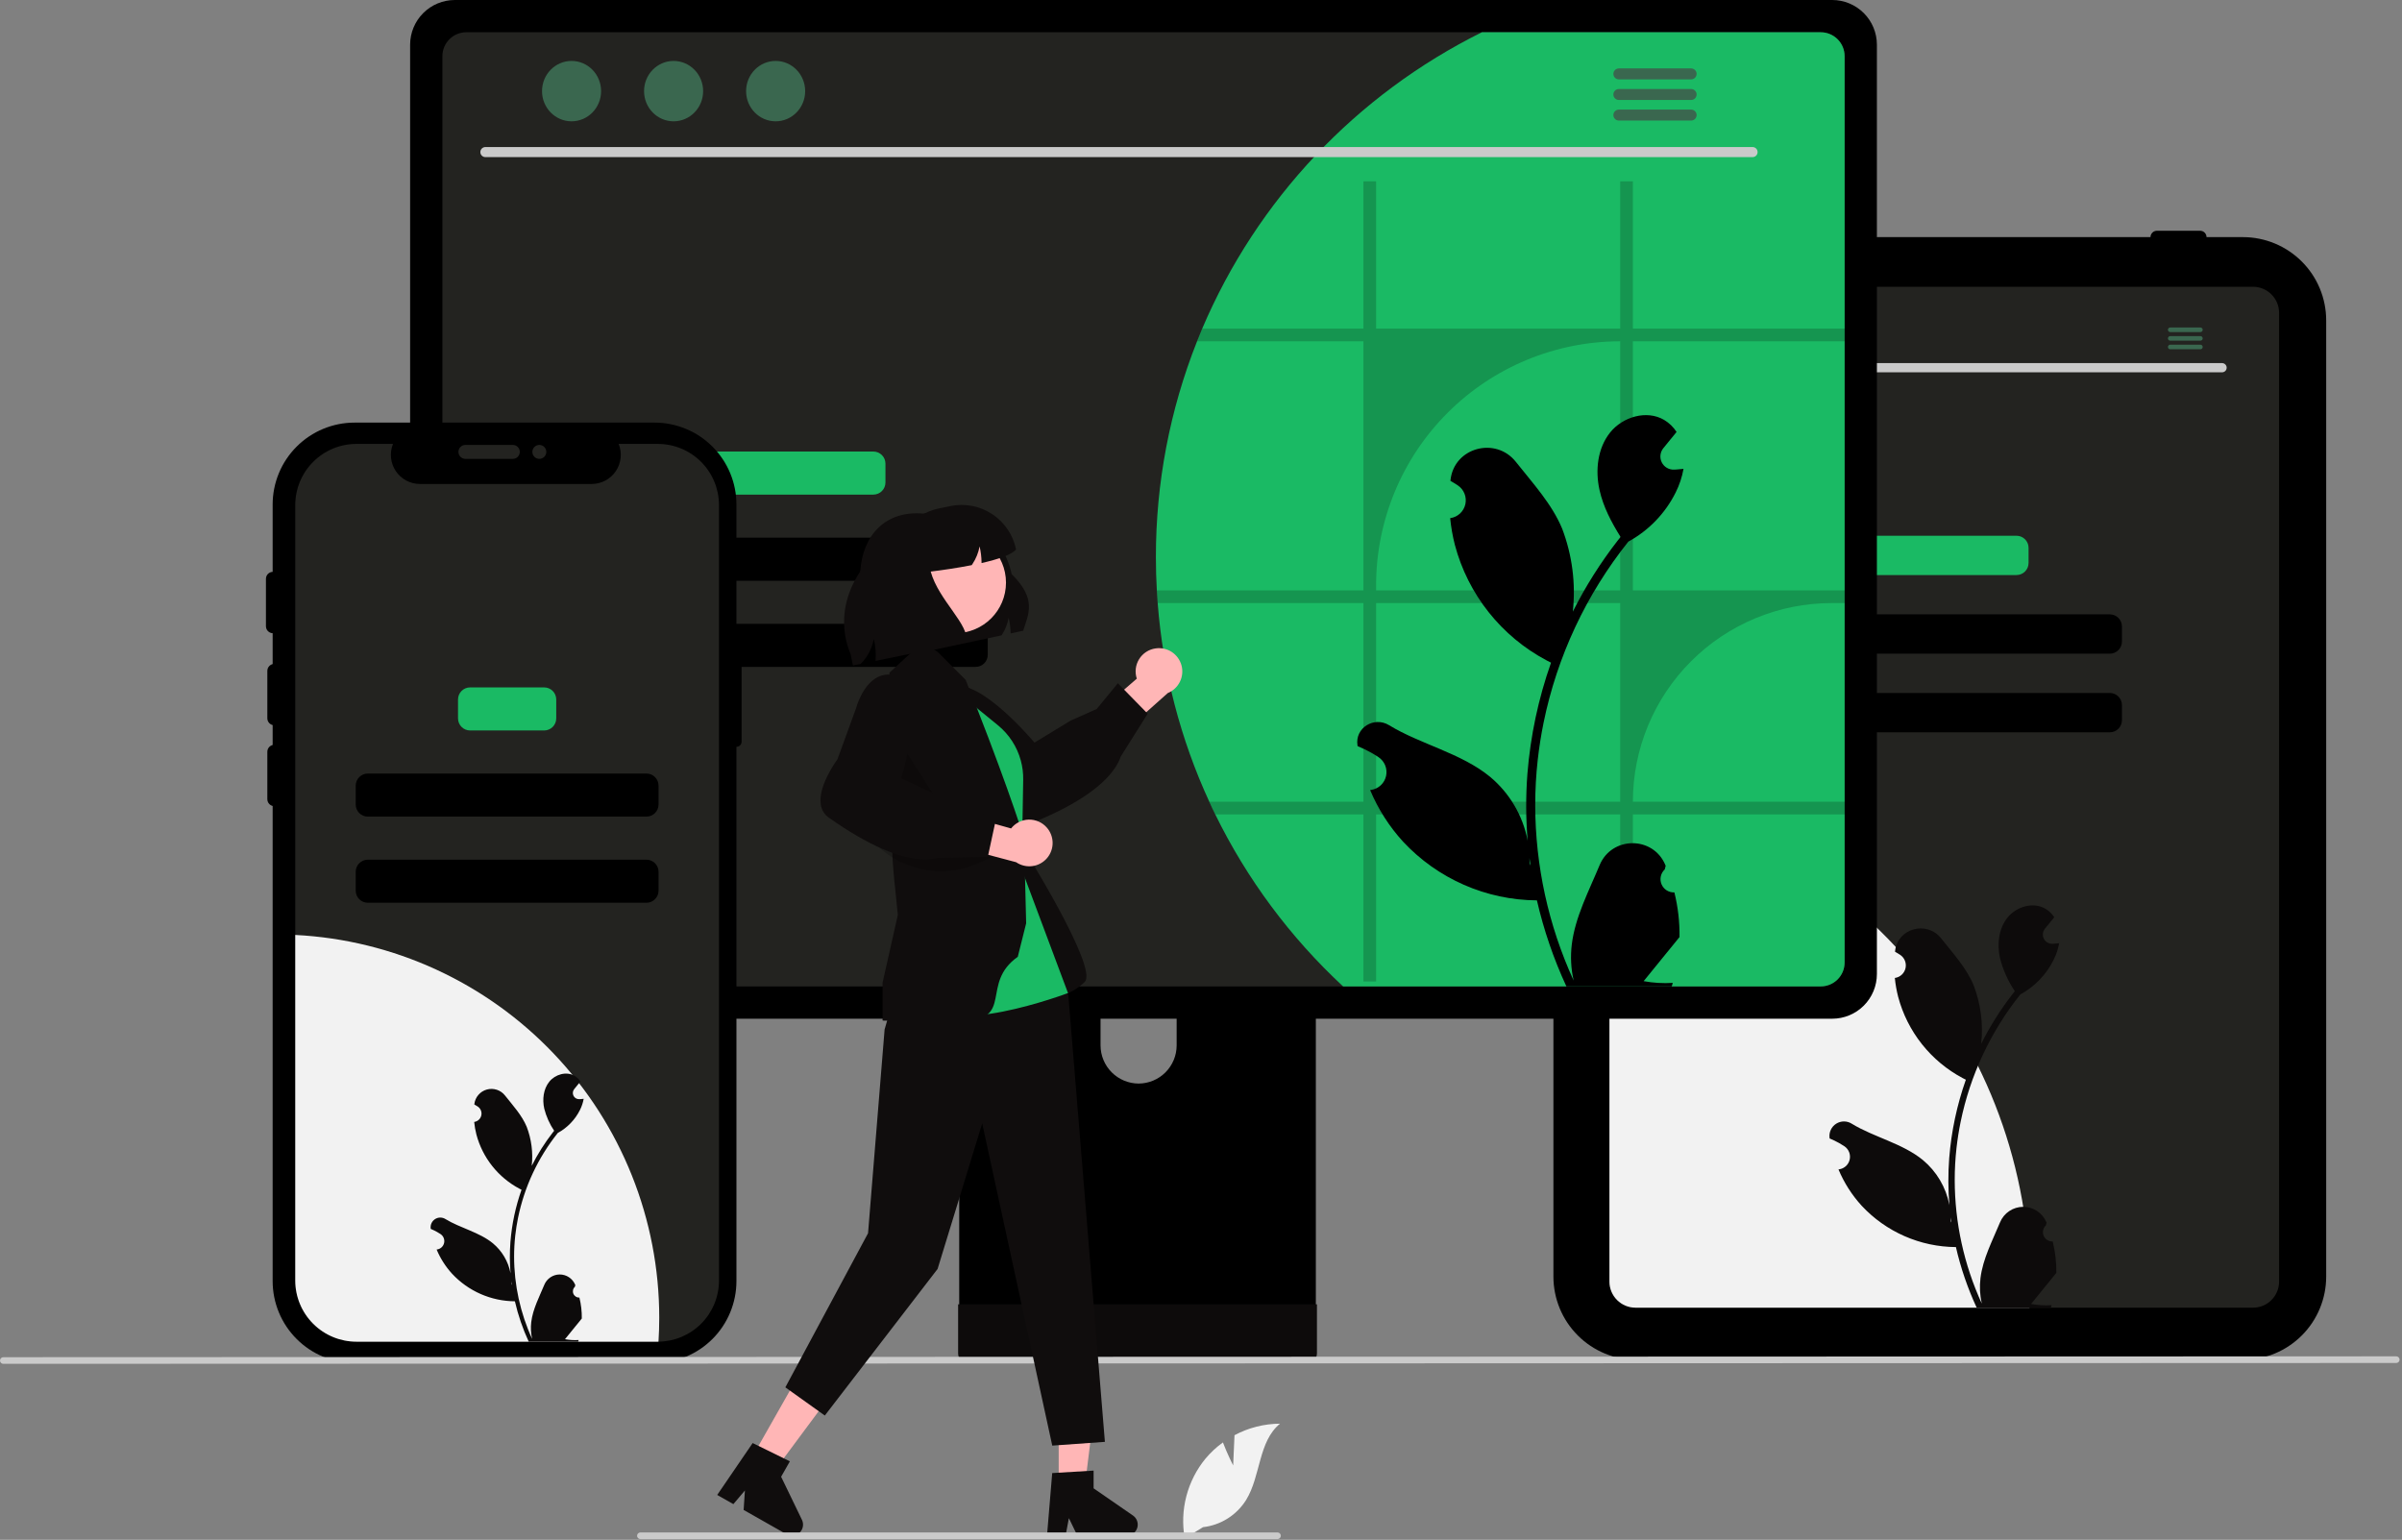 <svg width="861" height="552" viewBox="0 0 861 552" fill="none" xmlns="http://www.w3.org/2000/svg">
<rect x="0" y="0" width="861" height="552" fill="#808080" stroke="none"/>
<g clip-path="url(#clip0_49_529)">
<path d="M804 487.5H586.652C578.744 487.491 571.163 484.346 565.572 478.755C559.98 473.163 556.835 465.582 556.826 457.675V114.832C556.835 106.924 559.98 99.343 565.572 93.751C571.163 88.16 578.744 85.015 586.652 85.006H804C811.908 85.015 819.489 88.16 825.081 93.751C830.672 99.343 833.817 106.924 833.826 114.832V457.675C833.817 465.582 830.672 473.163 825.081 478.755C819.489 484.346 811.908 487.491 804 487.5Z" fill="black"/>
<path d="M807.605 102.803H586.242C583.767 102.806 581.394 103.791 579.643 105.541C577.893 107.292 576.908 109.665 576.905 112.14V459.453C576.909 461.928 577.894 464.301 579.644 466.051C581.394 467.801 583.767 468.786 586.242 468.79H807.605C810.08 468.787 812.453 467.802 814.203 466.052C815.954 464.302 816.938 461.929 816.941 459.453V112.14C816.938 109.665 815.954 107.292 814.203 105.541C812.453 103.791 810.08 102.806 807.605 102.803Z" fill="#232320"/>
<path d="M591.965 85.006C591.966 84.401 592.206 83.821 592.634 83.393C593.062 82.966 593.642 82.725 594.247 82.724H609.762C610.367 82.724 610.948 82.965 611.376 83.392C611.804 83.82 612.044 84.401 612.044 85.006C612.044 85.611 611.804 86.191 611.376 86.619C610.948 87.047 610.367 87.287 609.762 87.287H594.247C593.642 87.287 593.062 87.046 592.634 86.618C592.206 86.191 591.966 85.611 591.965 85.006Z" fill="black"/>
<path d="M617.52 85.006C617.521 84.401 617.761 83.821 618.189 83.393C618.617 82.966 619.197 82.725 619.802 82.724H635.317C635.923 82.724 636.503 82.965 636.931 83.392C637.359 83.82 637.599 84.401 637.599 85.006C637.599 85.611 637.359 86.191 636.931 86.619C636.503 87.047 635.923 87.287 635.317 87.287H619.802C619.197 87.287 618.617 87.046 618.189 86.618C617.761 86.191 617.521 85.611 617.52 85.006Z" fill="black"/>
<path d="M770.851 85.006C770.852 84.401 771.092 83.821 771.52 83.393C771.948 82.966 772.528 82.725 773.133 82.724H788.648C789.254 82.724 789.834 82.965 790.262 83.392C790.69 83.82 790.93 84.401 790.93 85.006C790.93 85.611 790.69 86.191 790.262 86.619C789.834 87.047 789.254 87.287 788.648 87.287H773.133C772.528 87.287 771.948 87.046 771.52 86.618C771.092 86.191 770.852 85.611 770.851 85.006Z" fill="black"/>
<path d="M727.599 461.634C727.599 464.035 727.553 466.426 727.444 468.79H586.242C583.767 468.786 581.394 467.801 579.644 466.051C577.894 464.301 576.909 461.928 576.905 459.453V284.637C618.954 291.431 657.211 312.973 684.823 345.405C712.436 377.837 727.599 419.04 727.599 461.634Z" fill="#F2F2F2"/>
<path d="M722.804 192.056H670.143C667.747 192.056 665.804 193.999 665.804 196.395V201.809C665.804 204.206 667.747 206.148 670.143 206.148H722.804C725.2 206.148 727.143 204.206 727.143 201.809V196.395C727.143 193.999 725.2 192.056 722.804 192.056Z" fill="#1ABA64"/>
<path d="M756.273 220.241H636.673C634.277 220.241 632.334 222.183 632.334 224.58V229.994C632.334 232.39 634.277 234.333 636.673 234.333H756.273C758.669 234.333 760.612 232.39 760.612 229.994V224.58C760.612 222.183 758.669 220.241 756.273 220.241Z" fill="black"/>
<path d="M756.273 248.426H636.673C634.277 248.426 632.334 250.368 632.334 252.765V258.179C632.334 260.575 634.277 262.518 636.673 262.518H756.273C758.669 262.518 760.612 260.575 760.612 258.179V252.765C760.612 250.368 758.669 248.426 756.273 248.426Z" fill="black"/>
<path d="M735.794 445.054C735.108 445.085 734.429 444.905 733.849 444.538C733.269 444.171 732.816 443.634 732.551 443.001C732.286 442.368 732.223 441.668 732.369 440.997C732.515 440.327 732.863 439.717 733.367 439.251L733.597 438.339C733.566 438.266 733.536 438.193 733.505 438.12C732.815 436.488 731.657 435.097 730.178 434.121C728.699 433.145 726.965 432.628 725.193 432.635C723.421 432.641 721.691 433.171 720.219 434.158C718.747 435.145 717.6 436.545 716.921 438.182C714.209 444.715 710.756 451.258 709.905 458.166C709.531 461.219 709.689 464.314 710.372 467.313C704.001 453.416 700.693 438.312 700.672 423.024C700.671 419.188 700.884 415.355 701.31 411.542C701.663 408.417 702.152 405.314 702.778 402.233C706.192 385.516 713.524 369.848 724.169 356.515C729.322 353.703 733.489 349.38 736.109 344.128C737.058 342.239 737.729 340.224 738.1 338.144C737.519 338.22 736.928 338.267 736.347 338.306C736.166 338.315 735.976 338.325 735.794 338.334L735.726 338.337C735.087 338.366 734.454 338.209 733.902 337.886C733.35 337.563 732.903 337.088 732.615 336.517C732.328 335.946 732.211 335.304 732.28 334.668C732.348 334.032 732.599 333.43 733.002 332.933C733.253 332.624 733.504 332.316 733.755 332.007C734.136 331.531 734.527 331.064 734.908 330.587C734.952 330.542 734.994 330.494 735.032 330.444C735.471 329.901 735.909 329.368 736.347 328.825C735.547 327.583 734.471 326.543 733.203 325.785C728.81 323.212 722.75 324.994 719.577 328.968C716.394 332.941 715.794 338.515 716.899 343.48C717.986 347.704 719.784 351.712 722.216 355.333C721.978 355.638 721.73 355.933 721.492 356.238C717.137 361.838 713.342 367.851 710.16 374.19C710.934 367.088 710.011 359.903 707.466 353.227C704.887 347.006 700.053 341.766 695.796 336.387C690.683 329.926 680.197 332.746 679.296 340.936C679.288 341.015 679.279 341.094 679.271 341.174C679.903 341.53 680.522 341.909 681.128 342.309C681.889 342.818 682.478 343.544 682.819 344.393C683.16 345.242 683.236 346.174 683.039 347.068C682.841 347.961 682.378 348.774 681.71 349.399C681.042 350.025 680.201 350.434 679.297 350.574L679.204 350.588C679.429 352.867 679.828 355.125 680.395 357.344C682.04 363.537 684.947 369.324 688.933 374.341C692.919 379.359 697.898 383.498 703.559 386.501C703.931 386.692 704.293 386.882 704.665 387.063C701.468 396.122 699.463 405.558 698.7 415.134C698.268 420.784 698.293 426.459 698.776 432.105L698.747 431.905C697.527 425.627 694.179 419.963 689.266 415.868C681.97 409.875 671.662 407.668 663.791 402.85C662.954 402.313 661.982 402.026 660.988 402.024C659.994 402.022 659.019 402.303 658.18 402.836C657.341 403.369 656.672 404.131 656.252 405.032C655.831 405.933 655.677 406.935 655.808 407.921C655.818 407.991 655.829 408.061 655.84 408.131C657.013 408.609 658.156 409.16 659.261 409.78C659.893 410.136 660.512 410.515 661.118 410.915C661.878 411.424 662.468 412.15 662.809 412.999C663.15 413.848 663.226 414.78 663.028 415.674C662.831 416.567 662.367 417.38 661.7 418.005C661.032 418.631 660.191 419.04 659.287 419.179L659.194 419.194C659.127 419.203 659.07 419.213 659.004 419.222C661.008 424.009 663.822 428.416 667.322 432.248C671.645 436.887 676.87 440.594 682.677 443.142C688.484 445.69 694.75 447.025 701.091 447.065H701.101C702.822 454.545 705.316 461.826 708.543 468.79H735.127C735.223 468.495 735.308 468.19 735.394 467.894C732.933 468.049 730.463 467.902 728.038 467.456C730.011 465.036 731.983 462.596 733.955 460.176C733.999 460.131 734.041 460.083 734.079 460.033C735.08 458.795 736.09 457.565 737.09 456.327L737.091 456.325C737.144 452.528 736.708 448.74 735.794 445.054L735.794 445.054ZM705.351 385.167L705.365 385.148L705.351 385.186V385.167ZM699.462 438.251L699.233 437.736C699.243 437.365 699.243 436.993 699.233 436.612C699.233 436.507 699.214 436.402 699.214 436.298C699.3 436.955 699.376 437.613 699.471 438.27L699.462 438.251Z" fill="#0D0B0B"/>
<path d="M796.54 133.466H597.307C596.876 133.457 596.466 133.279 596.165 132.971C595.863 132.662 595.694 132.248 595.694 131.817C595.694 131.386 595.863 130.972 596.165 130.664C596.466 130.356 596.876 130.178 597.307 130.168H796.54C796.971 130.178 797.381 130.356 797.683 130.664C797.984 130.972 798.153 131.386 798.153 131.817C798.153 132.248 797.984 132.662 797.683 132.971C797.381 133.279 796.971 133.457 796.54 133.466Z" fill="#CACACA"/>
<path d="M607.937 125.4C610.613 125.4 612.783 123.182 612.783 120.446C612.783 117.71 610.613 115.492 607.937 115.492C605.261 115.492 603.091 117.71 603.091 120.446C603.091 123.182 605.261 125.4 607.937 125.4Z" fill="#3A674F"/>
<path d="M624.678 125.4C627.355 125.4 629.524 123.182 629.524 120.446C629.524 117.71 627.355 115.492 624.678 115.492C622.002 115.492 619.832 117.71 619.832 120.446C619.832 123.182 622.002 125.4 624.678 125.4Z" fill="#3A674F"/>
<path d="M641.419 125.4C644.096 125.4 646.266 123.182 646.266 120.446C646.266 117.71 644.096 115.492 641.419 115.492C638.743 115.492 636.573 117.71 636.573 120.446C636.573 123.182 638.743 125.4 641.419 125.4Z" fill="#3A674F"/>
<path d="M788.752 117.406H777.907C777.692 117.41 777.487 117.499 777.337 117.652C777.186 117.806 777.102 118.012 777.102 118.227C777.102 118.442 777.186 118.649 777.337 118.802C777.487 118.956 777.692 119.044 777.907 119.048H788.752C788.967 119.044 789.172 118.956 789.323 118.802C789.473 118.649 789.557 118.442 789.557 118.227C789.557 118.012 789.473 117.806 789.323 117.652C789.172 117.499 788.967 117.41 788.752 117.406Z" fill="#3A674F"/>
<path d="M788.752 120.489H777.907C777.692 120.493 777.487 120.581 777.337 120.735C777.186 120.888 777.102 121.095 777.102 121.31C777.102 121.525 777.186 121.731 777.337 121.885C777.487 122.038 777.692 122.127 777.907 122.131H788.752C788.967 122.127 789.172 122.038 789.323 121.885C789.473 121.731 789.557 121.525 789.557 121.31C789.557 121.095 789.473 120.888 789.323 120.735C789.172 120.581 788.967 120.493 788.752 120.489Z" fill="#3A674F"/>
<path d="M788.752 123.567H777.907C777.692 123.571 777.487 123.66 777.337 123.813C777.186 123.967 777.102 124.173 777.102 124.388C777.102 124.603 777.186 124.81 777.337 124.963C777.487 125.117 777.692 125.205 777.907 125.209H788.752C788.967 125.205 789.172 125.117 789.323 124.963C789.473 124.81 789.557 124.603 789.557 124.388C789.557 124.173 789.473 123.967 789.323 123.813C789.172 123.66 788.967 123.571 788.752 123.567Z" fill="#3A674F"/>
<path d="M465.498 284.768H349.988C348.354 284.77 346.788 285.422 345.634 286.579C344.48 287.736 343.833 289.303 343.834 290.937V473.409H471.668V290.937C471.668 290.127 471.509 289.325 471.199 288.576C470.889 287.827 470.435 287.147 469.862 286.574C469.289 286.001 468.608 285.546 467.86 285.237C467.111 284.927 466.309 284.767 465.498 284.768ZM408.132 388.446C404.52 388.429 401.06 386.987 398.506 384.432C395.951 381.878 394.509 378.419 394.492 374.806V353.76C394.495 350.144 395.934 346.678 398.491 344.123C401.049 341.567 404.516 340.132 408.132 340.132C411.747 340.132 415.215 341.567 417.772 344.123C420.33 346.678 421.769 350.144 421.772 353.76V374.806C421.755 378.419 420.312 381.878 417.758 384.433C415.204 386.987 411.744 388.429 408.132 388.446Z" fill="black"/>
<path d="M343.438 467.573V485.178C343.44 486.09 343.803 486.964 344.448 487.609C345.093 488.254 345.968 488.617 346.88 488.619H468.623C469.534 488.615 470.407 488.251 471.051 487.606C471.696 486.962 472.06 486.089 472.064 485.178V467.573L343.438 467.573Z" fill="#0D0B0B"/>
<path d="M656.773 0H163.012C158.77 0.007 154.704 1.695 151.704 4.695C148.704 7.694 147.016 11.761 147.009 16.003V349.194C147.013 353.437 148.701 357.505 151.701 360.506C154.701 363.506 158.769 365.193 163.012 365.197H656.773C661.016 365.193 665.084 363.506 668.084 360.506C671.084 357.505 672.771 353.437 672.776 349.194V16.003C672.769 11.761 671.081 7.694 668.081 4.695C665.081 1.695 661.015 0.007 656.773 0Z" fill="black"/>
<path d="M652.651 11.559H167.137C164.866 11.563 162.689 12.469 161.085 14.077C159.481 15.685 158.579 17.863 158.579 20.135V345.068C158.583 347.336 159.486 349.511 161.09 351.115C162.694 352.719 164.869 353.622 167.137 353.626H652.651C654.92 353.622 657.094 352.719 658.698 351.115C660.302 349.511 661.205 347.336 661.209 345.068V20.135C661.209 17.863 660.308 15.685 658.703 14.077C657.099 12.469 654.922 11.563 652.651 11.559Z" fill="#232320"/>
<path d="M661.209 20.135V345.068C661.206 347.336 660.303 349.511 658.698 351.115C657.094 352.719 654.92 353.622 652.651 353.626H481.448C462.509 336.062 446.971 315.156 435.614 291.956C434.867 290.461 434.155 288.949 433.479 287.419C423.131 264.964 416.865 240.846 414.974 216.194C414.85 214.682 414.743 213.169 414.672 211.639C414.44 207.725 414.334 203.757 414.334 199.771C414.3 173.264 419.305 146.992 429.084 122.355C429.671 120.824 430.294 119.312 430.934 117.8C450.614 71.561 486.175 33.88 531.197 11.559H652.651C654.923 11.563 657.099 12.469 658.704 14.077C660.308 15.685 661.209 17.863 661.209 20.135Z" fill="#1ABA64"/>
<path d="M628.245 56.327H173.952C173.48 56.317 173.03 56.123 172.699 55.785C172.369 55.447 172.184 54.993 172.184 54.521C172.184 54.048 172.369 53.594 172.699 53.257C173.03 52.919 173.48 52.724 173.952 52.714H628.245C628.718 52.724 629.167 52.919 629.498 53.257C629.828 53.594 630.014 54.048 630.014 54.521C630.014 54.993 629.828 55.447 629.498 55.785C629.167 56.123 628.718 56.317 628.245 56.327Z" fill="#CACACA"/>
<path d="M204.877 43.49C210.724 43.49 215.464 38.644 215.464 32.666C215.464 26.689 210.724 21.843 204.877 21.843C199.029 21.843 194.289 26.689 194.289 32.666C194.289 38.644 199.029 43.49 204.877 43.49Z" fill="#3A674F"/>
<path d="M241.452 43.49C247.299 43.49 252.039 38.644 252.039 32.666C252.039 26.689 247.299 21.843 241.452 21.843C235.604 21.843 230.864 26.689 230.864 32.666C230.864 38.644 235.604 43.49 241.452 43.49Z" fill="#3A674F"/>
<path d="M278.026 43.49C283.874 43.49 288.614 38.644 288.614 32.666C288.614 26.689 283.874 21.843 278.026 21.843C272.179 21.843 267.439 26.689 267.439 32.666C267.439 38.644 272.179 43.49 278.026 43.49Z" fill="#3A674F"/>
<path d="M606.224 24.526H580.243C579.728 24.536 579.238 24.748 578.877 25.115C578.516 25.483 578.314 25.978 578.314 26.493C578.314 27.008 578.516 27.503 578.877 27.87C579.238 28.238 579.728 28.45 580.243 28.46H606.224C606.739 28.45 607.23 28.238 607.59 27.87C607.951 27.503 608.153 27.008 608.153 26.493C608.153 25.978 607.951 25.483 607.59 25.115C607.23 24.748 606.739 24.536 606.224 24.526Z" fill="#3A674F"/>
<path d="M606.224 31.91H580.243C579.728 31.92 579.238 32.132 578.877 32.5C578.516 32.868 578.314 33.362 578.314 33.877C578.314 34.392 578.516 34.887 578.877 35.255C579.238 35.623 579.728 35.834 580.243 35.845H606.224C606.739 35.834 607.23 35.623 607.59 35.255C607.951 34.887 608.153 34.392 608.153 33.877C608.153 33.362 607.951 32.868 607.59 32.5C607.23 32.132 606.739 31.92 606.224 31.91Z" fill="#3A674F"/>
<path d="M606.224 39.285H580.243C579.728 39.295 579.238 39.507 578.877 39.874C578.516 40.242 578.314 40.737 578.314 41.252C578.314 41.767 578.516 42.262 578.877 42.629C579.238 42.997 579.728 43.209 580.243 43.219H606.224C606.739 43.209 607.23 42.997 607.59 42.629C607.951 42.262 608.153 41.767 608.153 41.252C608.153 40.737 607.951 40.242 607.59 39.874C607.23 39.507 606.739 39.295 606.224 39.285Z" fill="#3A674F"/>
<path d="M313.051 161.871H249.522C247.126 161.871 245.183 163.813 245.183 166.21V172.972C245.183 175.369 247.126 177.311 249.522 177.311H313.051C315.447 177.311 317.39 175.369 317.39 172.972V166.21C317.39 163.813 315.447 161.871 313.051 161.871Z" fill="#1ABA64"/>
<path d="M349.722 192.752H212.851C210.454 192.752 208.512 194.694 208.512 197.091V203.853C208.512 206.25 210.454 208.192 212.851 208.192H349.722C352.119 208.192 354.061 206.25 354.061 203.853V197.091C354.061 194.694 352.119 192.752 349.722 192.752Z" fill="black"/>
<path d="M349.722 223.633H212.851C210.454 223.633 208.512 225.575 208.512 227.972V234.734C208.512 237.131 210.454 239.073 212.851 239.073H349.722C352.119 239.073 354.061 237.131 354.061 234.734V227.972C354.061 225.575 352.119 223.633 349.722 223.633Z" fill="black"/>
<path d="M220.391 334.997C220.402 341.357 219.269 347.667 217.046 353.626H167.137C164.869 353.622 162.694 352.719 161.09 351.115C159.486 349.511 158.583 347.337 158.579 345.068V282.295C161.368 281.844 164.188 281.618 167.013 281.619C174.023 281.618 180.964 282.999 187.441 285.681C193.917 288.363 199.801 292.295 204.758 297.252C209.715 302.209 213.647 308.093 216.329 314.57C219.012 321.046 220.392 327.987 220.391 334.997Z" fill="#1ABA64"/>
<path opacity="0.2" d="M661.654 122.355V117.8H585.305V65.008H580.768V117.8H493.263V65.008H488.726V117.8H430.935C430.294 119.312 429.671 120.825 429.084 122.355H488.726V211.639H414.672C414.743 213.17 414.85 214.682 414.974 216.194H488.726V287.419H433.479C434.155 288.949 434.867 290.462 435.614 291.956H488.726V351.829H493.263V291.956H580.768V351.829H585.305V291.956H661.654V287.419H585.305V287.419C585.305 278.066 587.148 268.804 590.727 260.163C594.306 251.521 599.553 243.669 606.167 237.056C612.78 230.442 620.632 225.195 629.274 221.616C637.915 218.037 647.177 216.194 656.53 216.194H661.654V211.639H585.305V122.355H661.654ZM580.768 287.419H493.263V216.194H580.768V287.419ZM580.768 211.639H493.263V209.86C493.263 186.652 502.482 164.395 518.893 147.985C535.303 131.574 557.56 122.355 580.768 122.355H580.768V211.639Z" fill="black"/>
<path d="M600.182 319.916C599.208 319.96 598.244 319.705 597.42 319.183C596.596 318.662 595.953 317.899 595.577 317C595.201 316.101 595.11 315.107 595.317 314.155C595.525 313.202 596.02 312.336 596.736 311.674C596.856 311.198 596.942 310.856 597.062 310.379C597.019 310.275 596.976 310.172 596.932 310.068C592.555 299.63 577.719 299.702 573.379 310.156C569.527 319.434 564.622 328.727 563.415 338.537C562.883 342.873 563.107 347.269 564.078 351.529C555.03 331.792 550.332 310.34 550.301 288.629C550.3 283.18 550.602 277.736 551.208 272.322C551.709 267.883 552.404 263.476 553.292 259.1C558.142 235.359 568.554 213.107 583.673 194.171C590.991 190.178 596.909 184.038 600.629 176.578C601.977 173.897 602.93 171.034 603.458 168.08C602.632 168.188 601.793 168.256 600.968 168.31C600.711 168.323 600.44 168.337 600.183 168.35L600.086 168.355C599.179 168.395 598.279 168.173 597.495 167.714C596.711 167.256 596.077 166.58 595.668 165.769C595.259 164.958 595.094 164.046 595.191 163.143C595.288 162.241 595.645 161.385 596.217 160.68C596.573 160.241 596.93 159.803 597.287 159.365C597.828 158.688 598.383 158.025 598.924 157.348C598.987 157.284 599.045 157.216 599.1 157.145C599.723 156.374 600.345 155.616 600.968 154.845C599.831 153.081 598.303 151.604 596.502 150.528C590.263 146.874 581.657 149.405 577.15 155.048C572.63 160.691 571.778 168.607 573.347 175.658C574.687 181.694 577.61 187.228 580.899 192.493C580.56 192.926 580.209 193.345 579.87 193.778C573.686 201.731 568.296 210.27 563.777 219.274C564.876 209.187 563.564 198.983 559.95 189.502C556.287 180.666 549.422 173.224 543.376 165.585C536.114 156.41 521.223 160.414 519.943 172.045C519.931 172.158 519.919 172.271 519.907 172.383C520.805 172.89 521.684 173.427 522.544 173.996C523.625 174.718 524.462 175.75 524.946 176.955C525.43 178.161 525.539 179.485 525.258 180.754C524.977 182.023 524.319 183.177 523.371 184.065C522.423 184.954 521.228 185.535 519.944 185.733L519.812 185.753C520.132 188.99 520.698 192.197 521.504 195.348C523.84 204.144 527.968 212.362 533.629 219.488C539.29 226.614 546.362 232.493 554.402 236.758C554.93 237.029 555.444 237.299 555.972 237.556C551.432 250.422 548.584 263.824 547.5 277.424C546.887 285.447 546.923 293.508 547.608 301.525L547.568 301.241C545.836 292.325 541.079 284.281 534.103 278.466C523.741 269.954 509.101 266.819 497.922 259.977C492.541 256.683 485.645 260.94 486.585 267.178C486.6 267.278 486.615 267.378 486.63 267.477C488.297 268.156 489.919 268.938 491.488 269.818C492.386 270.325 493.265 270.863 494.126 271.431C495.206 272.153 496.043 273.185 496.528 274.391C497.012 275.596 497.121 276.92 496.839 278.189C496.558 279.458 495.901 280.612 494.952 281.501C494.004 282.389 492.81 282.97 491.525 283.168L491.394 283.189C491.299 283.202 491.218 283.216 491.123 283.229C493.97 290.028 497.967 296.286 502.937 301.728C509.077 308.317 516.498 313.582 524.745 317.2C532.992 320.819 541.891 322.715 550.897 322.772H550.91C553.355 333.395 556.897 343.735 561.48 353.626H599.235C599.371 353.207 599.493 352.773 599.615 352.354C596.12 352.574 592.611 352.365 589.167 351.732C591.968 348.294 594.77 344.83 597.571 341.393C597.633 341.328 597.692 341.26 597.747 341.19C599.168 339.43 600.602 337.685 602.023 335.925L602.024 335.923C602.1 330.531 601.481 325.151 600.183 319.916L600.182 319.916ZM556.946 234.863L556.966 234.837L556.946 234.89V234.863ZM548.583 310.254L548.258 309.523C548.272 308.995 548.272 308.468 548.258 307.926C548.258 307.777 548.231 307.629 548.231 307.48C548.353 308.413 548.461 309.347 548.596 310.281L548.583 310.254Z" fill="black"/>
<path d="M263.976 231.612V180.868C263.976 173.079 260.882 165.609 255.374 160.101C249.867 154.594 242.397 151.5 234.608 151.5H127.101C119.312 151.5 111.842 154.594 106.334 160.101C100.826 165.609 97.732 173.079 97.732 180.868V459.25C97.732 467.039 100.826 474.51 106.334 480.017C111.842 485.525 119.312 488.619 127.101 488.619H234.608C238.464 488.619 242.283 487.86 245.846 486.384C249.41 484.908 252.647 482.744 255.374 480.017C258.102 477.29 260.265 474.053 261.741 470.489C263.217 466.926 263.976 463.107 263.976 459.25V267.732C264.468 267.732 264.939 267.537 265.286 267.189C265.633 266.842 265.829 266.371 265.829 265.879V233.464C265.829 232.973 265.633 232.502 265.286 232.154C264.939 231.807 264.468 231.612 263.976 231.612Z" fill="black"/>
<path d="M257.726 181.07V459.05C257.727 464.824 255.449 470.365 251.388 474.47C247.327 478.574 241.81 480.91 236.036 480.97C235.957 480.978 235.877 480.982 235.796 480.98H127.766C121.95 480.98 116.373 478.669 112.26 474.556C108.148 470.444 105.837 464.866 105.836 459.05V181.07C105.837 175.254 108.148 169.676 112.26 165.564C116.373 161.451 121.95 159.141 127.766 159.14H140.876C140.232 160.723 139.986 162.44 140.161 164.14C140.336 165.839 140.926 167.47 141.879 168.889C142.832 170.307 144.119 171.469 145.627 172.274C147.135 173.078 148.818 173.499 150.526 173.5H212.116C213.824 173.495 215.504 173.072 217.009 172.267C218.515 171.461 219.8 170.299 220.752 168.881C221.703 167.464 222.292 165.834 222.468 164.136C222.643 162.438 222.399 160.722 221.756 159.14H235.796C241.612 159.141 247.19 161.451 251.303 165.564C255.415 169.676 257.726 175.254 257.726 181.07Z" fill="#232320"/>
<path d="M236.306 472.4C236.306 475.28 236.216 478.137 236.036 480.97C235.957 480.978 235.877 480.982 235.796 480.98H127.766C121.95 480.979 116.373 478.669 112.26 474.556C108.148 470.444 105.837 464.866 105.836 459.05V335.17C141.034 336.945 174.204 352.178 198.488 377.719C222.771 403.261 236.311 437.157 236.306 472.4Z" fill="#F2F2F2"/>
<path d="M98.326 260C97.663 259.999 97.028 259.735 96.559 259.266C96.091 258.798 95.827 258.162 95.826 257.5V240.5C95.826 239.836 96.09 239.201 96.558 238.732C97.027 238.263 97.663 238 98.326 238C98.989 238 99.625 238.263 100.094 238.732C100.563 239.201 100.826 239.836 100.826 240.5V257.5C100.825 258.162 100.562 258.798 100.093 259.266C99.624 259.735 98.989 259.999 98.326 260Z" fill="black"/>
<path d="M195.046 246.426H168.517C166.12 246.426 164.178 248.368 164.178 250.765V257.527C164.178 259.924 166.12 261.866 168.517 261.866H195.046C197.442 261.866 199.385 259.924 199.385 257.527V250.765C199.385 248.368 197.442 246.426 195.046 246.426Z" fill="#1ABA64"/>
<path d="M231.717 277.307H131.845C129.449 277.307 127.506 279.25 127.506 281.646V288.408C127.506 290.805 129.449 292.747 131.845 292.747H231.717C234.113 292.747 236.056 290.805 236.056 288.408V281.646C236.056 279.25 234.113 277.307 231.717 277.307Z" fill="black"/>
<path d="M231.717 308.188H131.845C129.449 308.188 127.506 310.131 127.506 312.527V319.29C127.506 321.686 129.449 323.629 131.845 323.629H231.717C234.113 323.629 236.056 321.686 236.056 319.29V312.527C236.056 310.131 234.113 308.188 231.717 308.188Z" fill="black"/>
<path d="M207.687 465.161C207.23 465.182 206.777 465.062 206.391 464.817C206.004 464.572 205.702 464.215 205.526 463.793C205.349 463.371 205.307 462.904 205.404 462.457C205.501 462.01 205.734 461.604 206.069 461.294L206.222 460.686C206.202 460.637 206.182 460.588 206.162 460.54C205.701 459.452 204.93 458.525 203.944 457.875C202.958 457.224 201.803 456.88 200.622 456.884C199.441 456.888 198.287 457.242 197.307 457.899C196.326 458.557 195.561 459.49 195.109 460.581C193.301 464.935 191 469.296 190.433 473.899C190.183 475.934 190.289 477.997 190.744 479.996C186.498 470.734 184.294 460.668 184.279 450.479C184.279 447.922 184.421 445.368 184.705 442.827C184.94 440.744 185.266 438.676 185.683 436.622C187.959 425.481 192.845 415.039 199.94 406.153C203.374 404.279 206.151 401.398 207.897 397.897C208.529 396.639 208.976 395.296 209.224 393.909C208.837 393.96 208.443 393.992 208.055 394.017C207.935 394.024 207.808 394.03 207.687 394.036L207.642 394.038C207.216 394.057 206.794 393.953 206.426 393.738C206.058 393.523 205.76 393.206 205.568 392.825C205.377 392.445 205.299 392.017 205.345 391.593C205.39 391.169 205.557 390.768 205.826 390.437C205.993 390.231 206.161 390.025 206.328 389.82C206.582 389.502 206.842 389.191 207.096 388.873C207.126 388.843 207.153 388.811 207.179 388.778C207.471 388.416 207.763 388.061 208.055 387.699C207.522 386.871 206.805 386.178 205.96 385.673C203.032 383.958 198.993 385.146 196.879 387.794C194.758 390.442 194.358 394.157 195.094 397.466C195.819 400.281 197.017 402.952 198.638 405.365C198.479 405.569 198.314 405.765 198.155 405.969C195.253 409.701 192.723 413.708 190.603 417.933C191.119 413.2 190.503 408.411 188.807 403.962C187.088 399.816 183.867 396.323 181.03 392.739C180.279 391.776 179.26 391.057 178.101 390.673C176.942 390.289 175.696 390.257 174.519 390.582C173.342 390.906 172.288 391.572 171.489 392.496C170.691 393.419 170.184 394.559 170.033 395.77C170.028 395.823 170.022 395.876 170.016 395.929C170.438 396.166 170.85 396.419 171.254 396.686C171.761 397.025 172.154 397.509 172.381 398.074C172.608 398.64 172.659 399.262 172.527 399.857C172.395 400.452 172.087 400.994 171.642 401.411C171.197 401.828 170.636 402.101 170.034 402.193L169.972 402.203C170.122 403.722 170.387 405.227 170.766 406.705C171.862 410.833 173.799 414.69 176.456 418.034C179.112 421.378 182.431 424.137 186.204 426.138C186.451 426.265 186.693 426.392 186.94 426.512C184.81 432.55 183.474 438.839 182.965 445.221C182.677 448.986 182.694 452.768 183.016 456.531L182.997 456.398C182.184 452.214 179.952 448.439 176.678 445.71C171.815 441.715 164.945 440.244 159.7 437.034C159.142 436.676 158.494 436.485 157.831 436.483C157.169 436.481 156.52 436.669 155.96 437.025C155.401 437.38 154.955 437.888 154.675 438.488C154.395 439.088 154.292 439.756 154.379 440.413L154.401 440.553C155.183 440.872 155.944 441.239 156.68 441.652C157.102 441.89 157.514 442.142 157.918 442.409C158.425 442.748 158.818 443.232 159.045 443.797C159.272 444.363 159.323 444.985 159.191 445.58C159.06 446.175 158.751 446.717 158.306 447.134C157.861 447.551 157.3 447.824 156.698 447.917L156.636 447.926C156.592 447.932 156.553 447.939 156.509 447.945C157.845 451.136 159.72 454.072 162.053 456.626C164.934 459.718 168.417 462.189 172.287 463.887C176.157 465.585 180.333 466.474 184.559 466.501H184.565C185.712 471.486 187.374 476.339 189.525 480.98H207.243C207.306 480.783 207.363 480.58 207.42 480.383C205.78 480.486 204.134 480.388 202.518 480.091C203.832 478.478 205.147 476.852 206.461 475.239C206.491 475.209 206.518 475.177 206.544 475.144C207.211 474.318 207.884 473.499 208.551 472.674L208.551 472.673C208.587 470.142 208.296 467.618 207.687 465.161L207.687 465.161ZM187.397 425.249L187.407 425.236L187.397 425.261V425.249ZM183.473 460.627L183.32 460.284C183.327 460.036 183.327 459.789 183.32 459.535C183.32 459.465 183.308 459.395 183.308 459.325C183.365 459.763 183.416 460.202 183.479 460.64L183.473 460.627Z" fill="#0D0B0B"/>
<path d="M97.826 227C97.163 226.999 96.528 226.735 96.059 226.266C95.591 225.798 95.327 225.162 95.326 224.5V207.5C95.326 206.836 95.59 206.201 96.058 205.732C96.527 205.263 97.163 205 97.826 205C98.489 205 99.125 205.263 99.594 205.732C100.063 206.201 100.326 206.836 100.326 207.5V224.5C100.325 225.162 100.062 225.798 99.593 226.266C99.124 226.735 98.489 226.999 97.826 227Z" fill="black"/>
<path d="M164.326 162C164.327 161.337 164.591 160.701 165.059 160.233C165.528 159.764 166.163 159.5 166.826 159.5H183.826C184.489 159.5 185.125 159.763 185.594 160.232C186.063 160.701 186.326 161.336 186.326 162C186.326 162.663 186.063 163.298 185.594 163.767C185.125 164.236 184.489 164.5 183.826 164.5H166.826C166.163 164.499 165.528 164.235 165.059 163.766C164.591 163.298 164.327 162.662 164.326 162Z" fill="#232320"/>
<path d="M98.326 289C97.663 288.999 97.028 288.735 96.559 288.266C96.091 287.798 95.827 287.162 95.826 286.5V269.5C95.826 268.836 96.09 268.201 96.558 267.732C97.027 267.263 97.663 267 98.326 267C98.989 267 99.625 267.263 100.094 267.732C100.563 268.201 100.826 268.836 100.826 269.5V286.5C100.825 287.162 100.562 287.798 100.093 288.266C99.624 288.735 98.989 288.999 98.326 289Z" fill="black"/>
<path d="M193.326 164.5C194.707 164.5 195.826 163.38 195.826 162C195.826 160.619 194.707 159.5 193.326 159.5C191.945 159.5 190.826 160.619 190.826 162C190.826 163.38 191.945 164.5 193.326 164.5Z" fill="#232320"/>
<path d="M858.941 488.613L1.191 488.92C0.875 488.919 0.574 488.793 0.351 488.57C0.128 488.347 0.003 488.045 0.003 487.729C0.003 487.414 0.128 487.112 0.351 486.889C0.574 486.666 0.875 486.54 1.191 486.539L858.941 486.231C859.256 486.231 859.559 486.357 859.783 486.58C860.006 486.803 860.131 487.106 860.131 487.422C860.131 487.738 860.006 488.041 859.783 488.264C859.559 488.487 859.256 488.613 858.941 488.613Z" fill="#CACACA"/>
<path d="M366.773 226.106L362.262 227.073C362.232 225.186 361.997 223.307 361.56 221.471C361.15 223.72 360.286 225.861 359.02 227.765L333.144 233.291L308.3 207.073C308.262 193.965 315.542 184.003 328.594 184.003C329.381 184.003 330.196 184.04 331.02 184.116C338.072 182.936 345.307 184.538 351.201 188.585C357.095 192.632 361.19 198.808 362.622 205.813C371.873 214.922 368.517 220.277 366.773 226.106Z" fill="#100D0D"/>
<path d="M379.495 532.711H388.881L393.347 496.506L379.493 496.507L379.495 532.711Z" fill="#FFB6B6"/>
<path d="M377.167 528.081L392.005 527.195V533.552L406.112 543.295C406.808 543.776 407.333 544.467 407.609 545.267C407.885 546.068 407.898 546.936 407.646 547.744C407.394 548.552 406.891 549.259 406.208 549.761C405.526 550.263 404.702 550.533 403.855 550.533H386.19L383.146 544.245L381.957 550.533H375.296L377.167 528.081Z" fill="#100D0D"/>
<path d="M269.531 522.494L277.695 527.126L299.445 497.841L287.396 491.005L269.531 522.494Z" fill="#FFB6B6"/>
<path d="M269.791 517.318L283.133 523.87L279.996 529.399L287.458 544.834C287.826 545.597 287.942 546.457 287.787 547.289C287.632 548.122 287.215 548.883 286.597 549.461C285.979 550.04 285.192 550.406 284.351 550.506C283.51 550.606 282.659 550.434 281.923 550.016L266.559 541.299L267.014 534.327L262.877 539.21L257.084 535.923L269.791 517.318Z" fill="#100D0D"/>
<path d="M414.19 232.449C412.987 232.623 411.837 233.059 410.821 233.725C409.804 234.392 408.947 235.273 408.308 236.307C407.669 237.34 407.265 238.502 407.123 239.709C406.982 240.916 407.107 242.139 407.49 243.293L393.126 255.724L398.552 266.295L418.589 248.454C420.485 247.683 422.031 246.244 422.936 244.409C423.841 242.574 424.041 240.47 423.499 238.498C422.956 236.525 421.709 234.819 419.993 233.704C418.278 232.59 416.213 232.143 414.19 232.449H414.19Z" fill="#FFB6B6"/>
<path d="M399.726 275.199C394.935 282.456 384.197 289.464 368.261 295.676C367.382 296.029 366.439 296.195 365.493 296.164C364.546 296.133 363.617 295.906 362.762 295.497C356.748 292.76 352.894 282.585 352.532 281.598L340.884 265.885C340.678 265.656 335.231 259.475 335.854 253.397C335.994 252.124 336.408 250.896 337.068 249.798C337.728 248.7 338.618 247.757 339.677 247.035C348.494 240.499 368.255 263.201 370.819 266.219L383.716 258.361L393.114 254.168L400.7 244.938L411.381 255.858L401.774 271.141C401.262 272.573 400.574 273.936 399.726 275.199Z" fill="#100D0D"/>
<path d="M366.228 303.039C366.228 303.039 393.826 347 388.826 352C383.826 357 376.046 358.313 376.046 358.313L358.826 336L366.228 303.039Z" fill="#100D0D"/>
<path d="M341.826 243L354.833 251.799C360.879 255.889 365.426 261.839 367.785 268.746C370.144 275.654 370.187 283.142 367.905 290.075L364.244 301.206L341.826 243Z" fill="#100D0D"/>
<path d="M318.826 363L317.087 369.057L311.153 442.098L281.507 497.348L295.656 507.454L336.083 454.899L352.073 402.716L377.184 518.235L396.05 516.887L382.947 356.722L358.084 311.639L318.826 363Z" fill="#100D0D"/>
<path d="M339.614 245.213L357.718 260.008C361.691 263.255 364.552 267.661 365.902 272.611C366.515 274.859 366.807 277.182 366.767 279.512L366.228 311.639L382.826 356C382.826 356 337.826 373 331.826 358C325.826 343 339.614 245.213 339.614 245.213Z" fill="#1ABA64"/>
<path d="M345.029 365.786C322.549 365.786 317.07 365.956 316.715 365.884L316.359 365.812V352.291L321.826 328C321.187 320.459 319.691 310.515 319.826 302C320.316 271.225 318.803 241.163 318.803 241.163L330.701 230.18L336.107 233.698L346.133 243.724C357.787 272.405 367.035 299.407 367.093 301.142L367.826 331L364.826 343C351.255 352.58 363.655 365.786 345.029 365.786Z" fill="#100D0D"/>
<path opacity="0.2" d="M323.846 267.973L321.113 285.031L339.614 292.662L323.846 267.973Z" fill="black"/>
<path d="M342.484 226.98C352.488 226.98 360.597 218.87 360.597 208.867C360.597 198.863 352.488 190.753 342.484 190.753C332.48 190.753 324.37 198.863 324.37 208.867C324.37 218.87 332.48 226.98 342.484 226.98Z" fill="#FFB6B6"/>
<path opacity="0.2" d="M312.132 300.773C316.953 306.355 323.492 310.177 330.722 311.639C337.951 313.1 345.461 312.118 352.072 308.846L356.014 306.895L312.132 300.773Z" fill="black"/>
<path d="M375.164 296.604C374.356 295.696 373.359 294.976 372.242 294.496C371.126 294.015 369.918 293.785 368.704 293.821C367.489 293.858 366.297 294.161 365.212 294.708C364.127 295.255 363.175 296.033 362.423 296.988L344.134 291.854L338.303 302.207L364.233 309.095C365.92 310.252 367.974 310.749 370.004 310.493C372.034 310.236 373.899 309.244 375.247 307.705C376.594 306.165 377.33 304.184 377.314 302.138C377.299 300.092 376.534 298.123 375.164 296.604H375.164Z" fill="#FFB6B6"/>
<path d="M331.52 308.093C322.825 308.094 311.06 302.996 297.093 293.121C296.315 292.582 295.657 291.887 295.161 291.08C294.665 290.273 294.343 289.372 294.213 288.434C293.183 281.907 299.549 273.084 300.173 272.238L306.866 253.86C306.943 253.561 309.1 245.609 314.514 242.78C315.654 242.195 316.907 241.864 318.187 241.81C319.467 241.755 320.744 241.978 321.93 242.464C332.243 246.22 324.19 275.22 323.084 279.023L336.748 285.454L345.426 290.985L357.309 292.229L354.082 307.16L336.035 307.566C334.558 307.927 333.041 308.104 331.52 308.093Z" fill="#100D0D"/>
<path d="M364.205 196.95C362.755 198.837 357.76 200.505 351.826 201.851C351.835 201.728 351.835 201.604 351.835 201.481C351.806 199.594 351.571 197.716 351.134 195.879C350.724 198.128 349.859 200.27 348.594 202.173C348.499 202.315 348.404 202.457 348.3 202.6C343.21 203.604 337.826 204.382 333.608 204.903C336.509 215.348 347.627 223.917 346.423 230.267L313.845 236.921C314.046 234.282 313.835 231.628 313.22 229.054C312.597 232.451 310.95 235.577 308.5 238.011L305.732 238.58L304.907 234.514C297.76 217.348 307.722 199.775 324.044 190.685C326.954 186.323 331.473 183.29 336.613 182.249L340.679 181.415C343.244 180.89 345.887 180.876 348.457 181.373C351.028 181.869 353.475 182.868 355.66 184.31C357.844 185.753 359.723 187.612 361.189 189.78C362.656 191.949 363.68 194.386 364.205 196.95Z" fill="#100D0D"/>
<path d="M442.027 525.336L442.509 514.505C447.531 511.82 453.132 510.402 458.826 510.374C450.989 516.781 451.969 529.132 446.655 537.749C444.978 540.423 442.719 542.686 440.048 544.37C437.377 546.053 434.361 547.113 431.225 547.473L424.666 551.488C423.766 546.471 423.965 541.319 425.248 536.386C426.531 531.454 428.868 526.858 432.098 522.915C433.932 520.721 436.036 518.767 438.358 517.099C439.929 521.241 442.027 525.336 442.027 525.336Z" fill="#F2F2F2"/>
<path d="M457.927 551.741H229.545C229.229 551.74 228.928 551.614 228.705 551.391C228.482 551.168 228.357 550.866 228.357 550.551C228.357 550.235 228.482 549.933 228.705 549.71C228.928 549.487 229.229 549.361 229.545 549.36H457.927C458.083 549.359 458.238 549.39 458.383 549.449C458.528 549.509 458.66 549.597 458.771 549.707C458.882 549.818 458.97 549.949 459.03 550.094C459.09 550.239 459.121 550.394 459.121 550.551C459.121 550.707 459.09 550.862 459.03 551.007C458.97 551.152 458.882 551.283 458.771 551.394C458.66 551.504 458.528 551.592 458.383 551.652C458.238 551.711 458.083 551.742 457.927 551.741Z" fill="#CACACA"/>
</g>
<defs>
<clipPath id="clip0_49_529">
<rect width="860.131" height="551.741" fill="white"/>
</clipPath>
</defs>
</svg>
